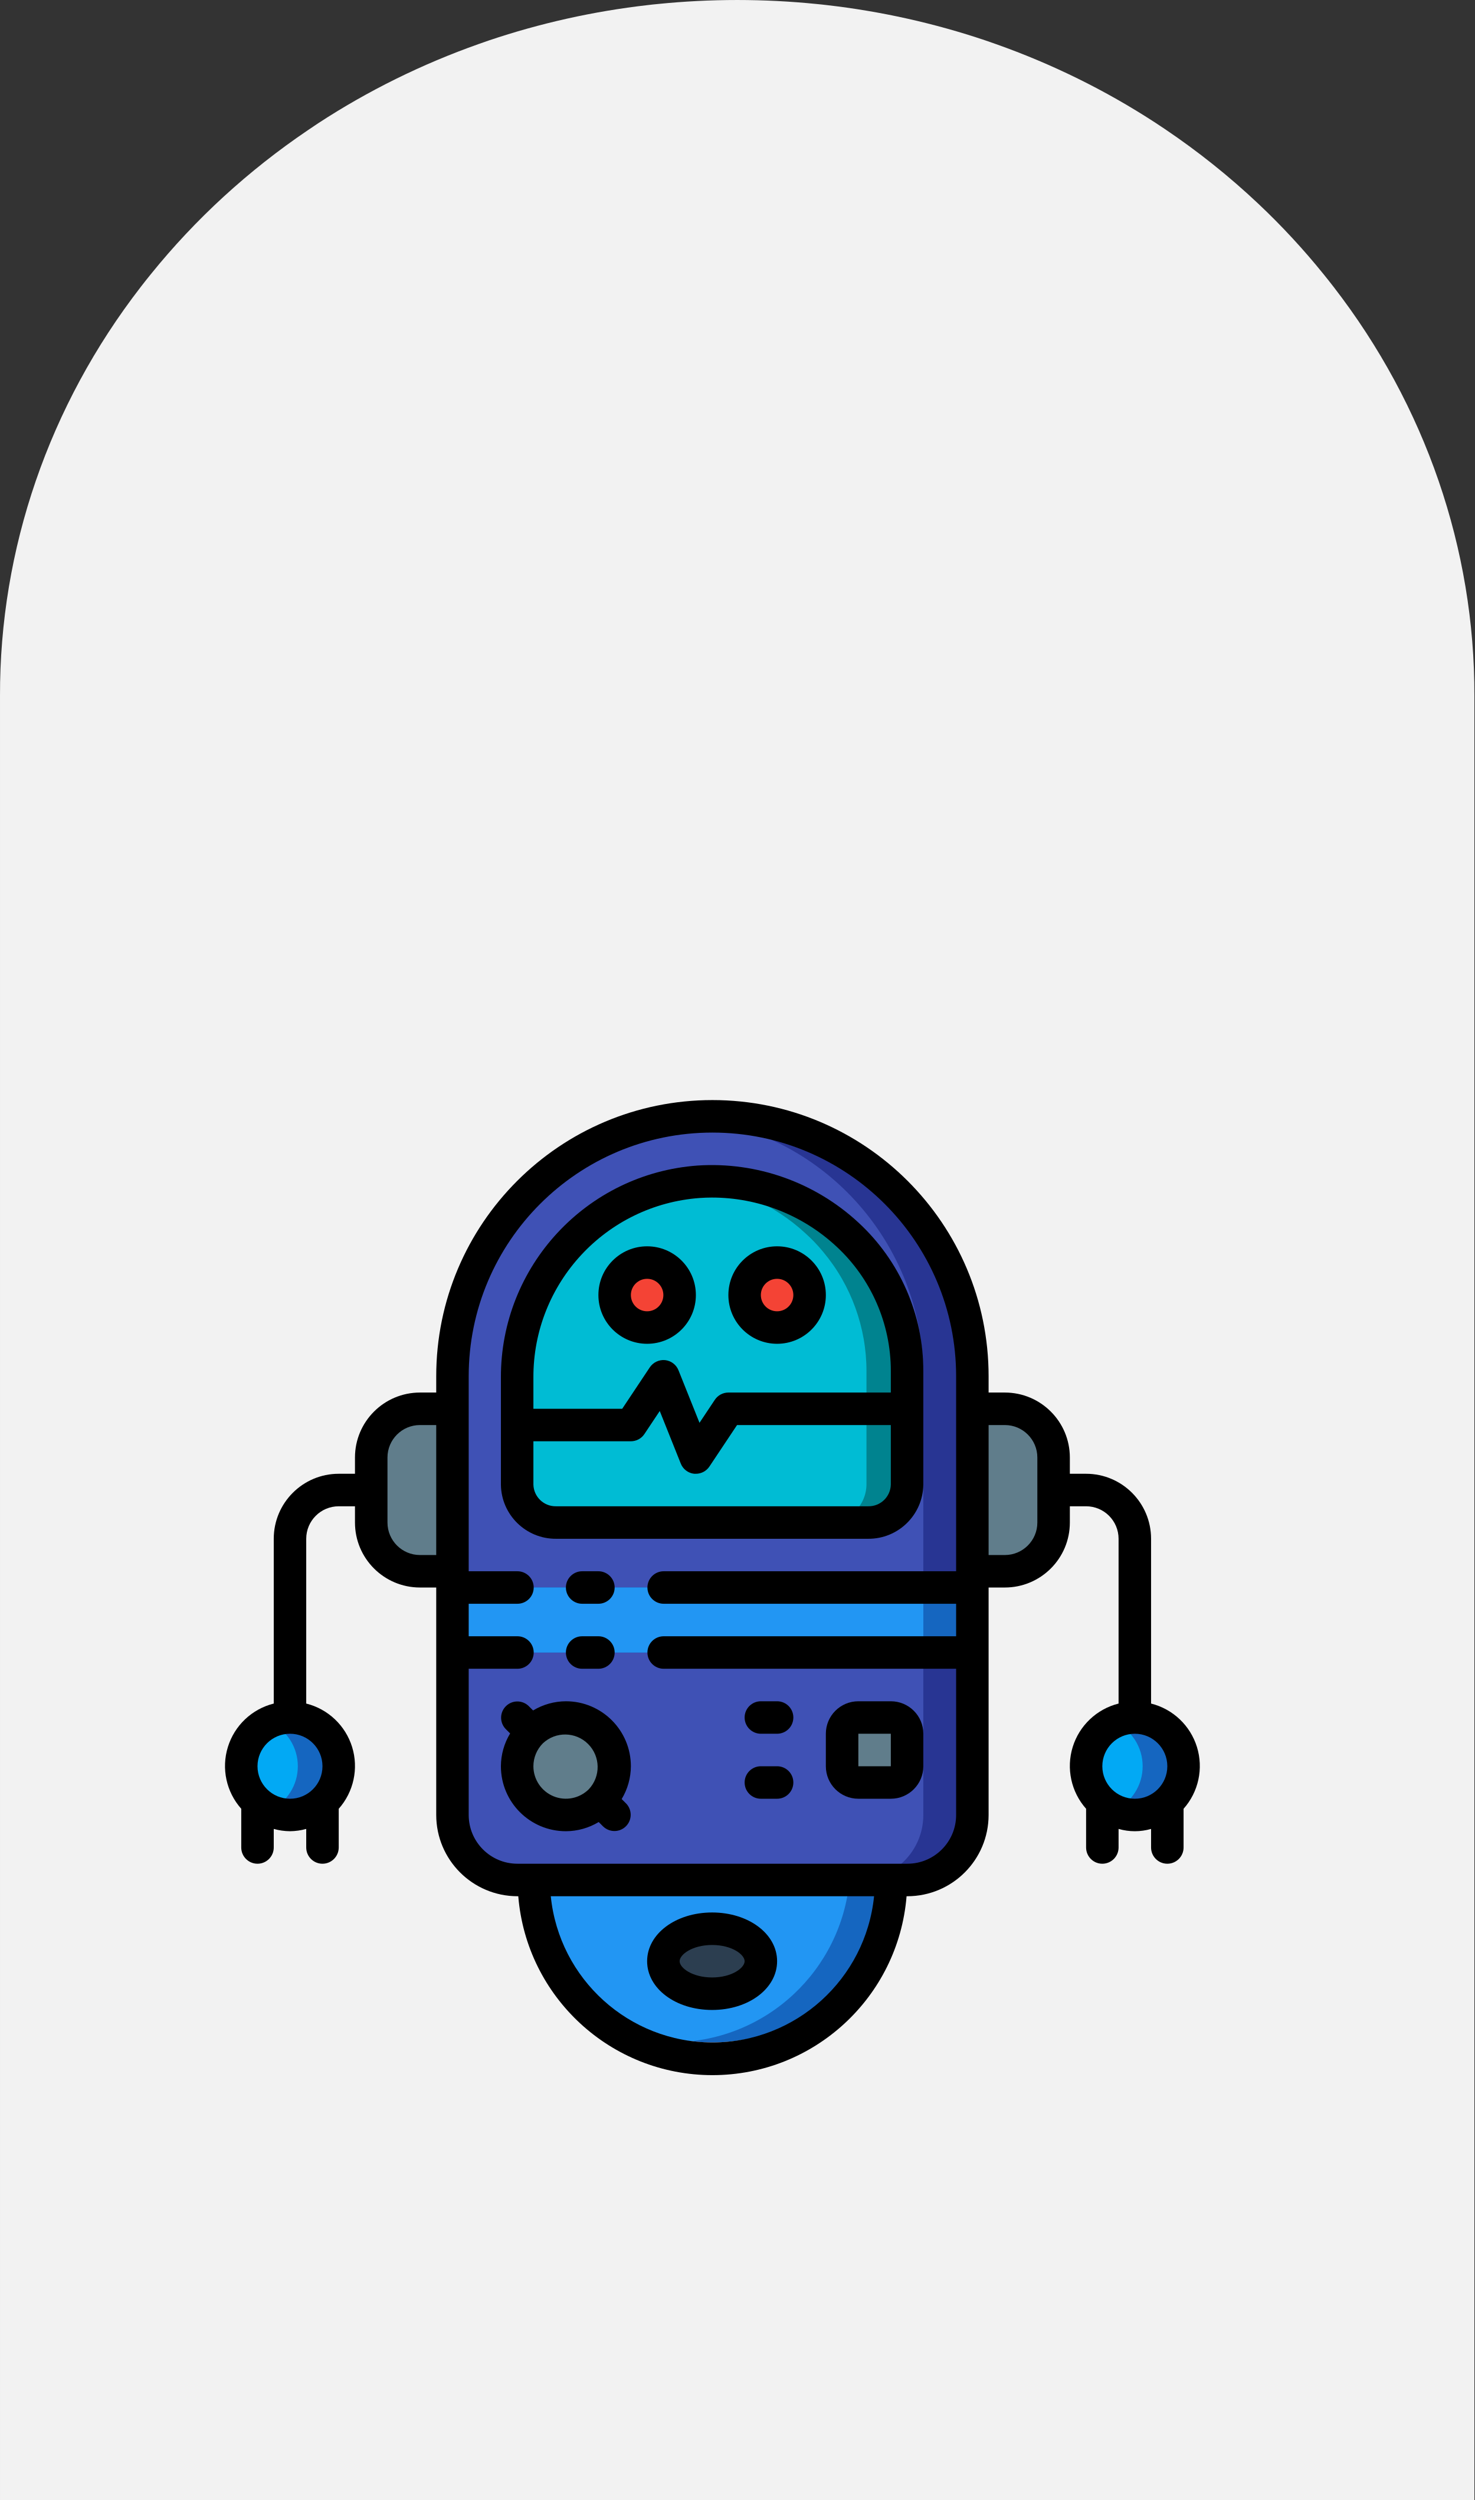 <svg width="59" height="100" viewBox="0 0 59 100" fill="none" xmlns="http://www.w3.org/2000/svg">
<rect x="0" y="0" width="59" height="100" fill="#333333" stroke="none"/>
<g id="door-robo">
<path id="Vector" d="M58.976 100H9.99434e-05V27.841C-0.016 21.959 1.957 16.225 5.632 11.474C5.767 11.3 5.902 11.128 6.041 10.958C7.819 8.757 9.934 6.818 12.317 5.206C12.452 5.114 12.587 5.023 12.724 4.932C14.719 3.629 16.876 2.564 19.147 1.761C19.282 1.712 19.419 1.664 19.556 1.618C21.61 0.926 23.74 0.451 25.905 0.204C26.039 0.187 26.177 0.173 26.314 0.16C28.424 -0.053 30.552 -0.053 32.662 0.16C32.8 0.173 32.937 0.187 33.073 0.204C35.238 0.452 37.366 0.926 39.42 1.618C39.557 1.664 39.694 1.712 39.83 1.761C42.073 2.554 44.205 3.603 46.178 4.885C46.315 4.974 46.452 5.065 46.587 5.156C47.923 6.056 49.178 7.059 50.339 8.155C51.27 9.033 52.137 9.97 52.935 10.958C53.074 11.128 53.209 11.3 53.344 11.474C57.019 16.225 58.992 21.959 58.976 27.841V100Z" fill="#F2F2F2"/>
<g id="robot" clip-path="url(#clip0)">
<g id="robo-body">
<path id="Vector_2" d="M40.182 62.846H38.233V56.348H40.182C41.259 56.348 42.132 57.22 42.132 58.297V60.897C42.132 61.973 41.259 62.846 40.182 62.846Z" fill="#607D8B"/>
<path id="Vector_3" d="M47.331 70.645C47.331 71.722 46.458 72.594 45.382 72.594C45.1 72.595 44.823 72.533 44.569 72.413C43.877 72.097 43.432 71.406 43.432 70.645C43.432 69.884 43.877 69.193 44.569 68.877C44.823 68.757 45.1 68.695 45.382 68.695C46.458 68.695 47.331 69.568 47.331 70.645V70.645Z" fill="#1566C0"/>
<path id="Vector_4" d="M16.787 56.348H18.737V62.846H16.787C15.71 62.846 14.838 61.973 14.838 60.897V58.297C14.838 57.22 15.71 56.348 16.787 56.348Z" fill="#607D8B"/>
<path id="Vector_5" d="M13.537 70.645C13.537 71.722 12.665 72.594 11.588 72.594C11.307 72.595 11.029 72.533 10.776 72.413C10.083 72.097 9.639 71.406 9.639 70.645C9.639 69.884 10.083 69.193 10.776 68.877C11.029 68.757 11.307 68.695 11.588 68.695C12.665 68.695 13.537 69.568 13.537 70.645V70.645Z" fill="#1566C0"/>
<path id="Vector_6" d="M45.706 70.645C45.708 71.406 45.263 72.099 44.569 72.413C43.877 72.097 43.432 71.406 43.432 70.645C43.432 69.884 43.877 69.193 44.569 68.877C45.263 69.191 45.708 69.883 45.706 70.645V70.645Z" fill="#02A9F4"/>
<path id="Vector_7" d="M11.913 70.645C11.915 71.406 11.469 72.099 10.776 72.413C10.083 72.097 9.639 71.406 9.639 70.645C9.639 69.884 10.083 69.193 10.776 68.877C11.469 69.191 11.915 69.883 11.913 70.645Z" fill="#02A9F4"/>
<path id="Vector_8" d="M35.633 74.544C35.634 76.44 34.881 78.259 33.541 79.6C32.2 80.941 30.381 81.694 28.485 81.693C28.213 81.695 27.942 81.678 27.672 81.641C24.061 81.235 21.332 78.179 21.336 74.544H35.633Z" fill="#1566C0"/>
<path id="Vector_9" d="M34.009 74.544C34.013 78.179 31.284 81.235 27.672 81.641C24.061 81.235 21.332 78.179 21.336 74.544H34.009Z" fill="#2296F3"/>
<path id="Vector_10" d="M38.883 55.048V72.594C38.883 74.03 37.719 75.194 36.283 75.194H20.686C19.25 75.194 18.087 74.03 18.087 72.594V55.048C18.084 49.682 22.167 45.196 27.51 44.695C27.834 44.664 28.159 44.648 28.485 44.65C31.244 44.646 33.891 45.741 35.841 47.691C37.792 49.642 38.886 52.289 38.883 55.048V55.048Z" fill="#283593"/>
<path id="Vector_11" d="M36.933 55.048V72.594C36.933 74.03 35.769 75.194 34.334 75.194H20.686C19.25 75.194 18.087 74.03 18.087 72.594V55.048C18.084 49.682 22.167 45.196 27.51 44.695C32.855 45.191 36.941 49.68 36.933 55.048V55.048Z" fill="#3F51B5"/>
<path id="Vector_12" d="M36.283 54.833V59.383C36.278 59.79 36.11 60.179 35.818 60.463C35.525 60.748 35.131 60.904 34.724 60.897H22.246C22.032 60.897 21.82 60.855 21.622 60.773C21.396 60.675 21.196 60.526 21.037 60.338C20.81 60.072 20.685 59.733 20.686 59.383V55.1C20.682 51.097 23.694 47.733 27.672 47.295C27.763 47.282 27.861 47.275 27.952 47.269C30.111 47.116 32.238 47.859 33.833 49.322C34.096 49.556 34.339 49.811 34.561 50.083C35.673 51.416 36.283 53.097 36.283 54.833V54.833Z" fill="#00838F"/>
<path id="Vector_13" d="M34.659 54.833V59.383C34.653 59.79 34.486 60.179 34.193 60.463C33.9 60.748 33.507 60.904 33.099 60.897H22.246C22.032 60.897 21.82 60.855 21.622 60.773C21.396 60.675 21.196 60.526 21.037 60.338C20.81 60.072 20.685 59.733 20.686 59.383V55.1C20.682 51.097 23.694 47.733 27.672 47.295C29.365 47.456 30.959 48.169 32.209 49.322C32.471 49.556 32.714 49.811 32.937 50.083C34.049 51.416 34.658 53.097 34.659 54.833V54.833Z" fill="#00BCD4"/>
<path id="Vector_14" d="M18.087 63.496H38.883V66.096H18.087V63.496Z" fill="#1566C0"/>
<path id="Vector_15" d="M18.087 63.496H36.933V66.096H18.087V63.496Z" fill="#2296F3"/>
<path id="Vector_16" d="M24.586 70.645C24.586 71.722 23.712 72.594 22.636 72.594C21.559 72.594 20.686 71.722 20.686 70.645C20.686 69.568 21.559 68.695 22.636 68.695C23.712 68.695 24.586 69.568 24.586 70.645V70.645Z" fill="#607D8B"/>
<path id="Vector_17" d="M35.633 71.295H34.334C33.975 71.295 33.684 71.004 33.684 70.645V69.345C33.684 68.986 33.975 68.695 34.334 68.695H35.633C35.992 68.695 36.283 68.986 36.283 69.345V70.645C36.283 71.004 35.992 71.295 35.633 71.295V71.295Z" fill="#607D8B"/>
<path id="Vector_18" d="M27.185 51.798C27.185 52.516 26.603 53.098 25.885 53.098C25.168 53.098 24.586 52.516 24.586 51.798C24.586 51.081 25.168 50.499 25.885 50.499C26.603 50.499 27.185 51.081 27.185 51.798Z" fill="#F44335"/>
<path id="Vector_19" d="M32.384 51.798C32.384 52.516 31.802 53.098 31.084 53.098C30.366 53.098 29.785 52.516 29.785 51.798C29.785 51.081 30.366 50.499 31.084 50.499C31.802 50.499 32.384 51.081 32.384 51.798Z" fill="#F44335"/>
<path id="Vector_20" d="M30.434 78.443C30.434 77.725 29.561 77.144 28.485 77.144C27.408 77.144 26.535 77.725 26.535 78.443C26.535 79.161 27.408 79.743 28.485 79.743C29.561 79.743 30.434 79.161 30.434 78.443Z" fill="#2C3E50"/>
<path id="Vector_21" d="M22.246 61.547H34.724C35.931 61.557 36.919 60.588 36.933 59.38V54.832C36.935 52.578 35.994 50.428 34.338 48.9C32.599 47.288 30.274 46.463 27.909 46.618C23.464 46.938 20.025 50.643 20.036 55.098V59.38C20.05 60.588 21.038 61.557 22.246 61.547V61.547ZM34.724 60.247H22.246C21.756 60.258 21.349 59.871 21.336 59.38V57.647H25.235C25.453 57.647 25.655 57.539 25.776 57.358L26.39 56.436L27.231 58.539C27.32 58.765 27.528 58.923 27.77 58.947H27.835C28.052 58.947 28.255 58.839 28.376 58.658L29.482 56.998H35.633V59.38C35.621 59.871 35.214 60.258 34.724 60.247ZM27.993 47.916C28.153 47.905 28.312 47.899 28.471 47.899C30.317 47.896 32.096 48.593 33.449 49.849C34.841 51.132 35.633 52.938 35.633 54.832V55.698H29.134C28.917 55.698 28.715 55.806 28.594 55.987L27.98 56.909L27.139 54.806C27.049 54.582 26.843 54.426 26.603 54.401C26.363 54.378 26.13 54.488 25.994 54.687L24.888 56.348H21.336V55.098C21.323 51.327 24.232 48.189 27.993 47.916Z" fill="black"/>
<path id="Vector_22" d="M23.286 64.146H23.936C24.294 64.146 24.586 63.855 24.586 63.496C24.586 63.138 24.294 62.846 23.936 62.846H23.286C22.927 62.846 22.636 63.138 22.636 63.496C22.636 63.855 22.927 64.146 23.286 64.146Z" fill="black"/>
<path id="Vector_23" d="M23.286 66.746H23.936C24.294 66.746 24.586 66.455 24.586 66.096C24.586 65.737 24.294 65.446 23.936 65.446H23.286C22.927 65.446 22.636 65.737 22.636 66.096C22.636 66.455 22.927 66.746 23.286 66.746Z" fill="black"/>
<path id="Vector_24" d="M22.636 68.046C22.173 68.048 21.72 68.175 21.324 68.414L21.146 68.236C20.891 67.99 20.485 67.993 20.235 68.244C19.984 68.494 19.98 68.9 20.227 69.155L20.405 69.333C20.166 69.729 20.038 70.182 20.036 70.645C20.036 72.081 21.2 73.244 22.636 73.244C23.099 73.242 23.552 73.115 23.948 72.876L24.126 73.054C24.381 73.3 24.786 73.297 25.037 73.046C25.288 72.796 25.291 72.39 25.045 72.135L24.867 71.957C25.106 71.561 25.233 71.108 25.235 70.645C25.235 69.209 24.072 68.046 22.636 68.046V68.046ZM21.336 70.645C21.336 70.301 21.473 69.971 21.716 69.727C22.228 69.247 23.029 69.26 23.525 69.756C24.021 70.252 24.034 71.053 23.553 71.564C23.181 71.935 22.623 72.046 22.138 71.845C21.653 71.643 21.336 71.17 21.336 70.645V70.645Z" fill="black"/>
<path id="Vector_25" d="M34.334 71.945H35.633C36.351 71.945 36.933 71.363 36.933 70.645V69.345C36.933 68.627 36.351 68.046 35.633 68.046H34.334C33.616 68.046 33.034 68.627 33.034 69.345V70.645C33.034 71.363 33.616 71.945 34.334 71.945V71.945ZM34.334 69.345H35.633V70.645H34.334V69.345Z" fill="black"/>
<path id="Vector_26" d="M30.434 69.345H31.084C31.443 69.345 31.734 69.054 31.734 68.695C31.734 68.336 31.443 68.046 31.084 68.046H30.434C30.076 68.046 29.785 68.336 29.785 68.695C29.785 69.054 30.076 69.345 30.434 69.345V69.345Z" fill="black"/>
<path id="Vector_27" d="M30.434 71.945H31.084C31.443 71.945 31.734 71.654 31.734 71.295C31.734 70.936 31.443 70.645 31.084 70.645H30.434C30.076 70.645 29.785 70.936 29.785 71.295C29.785 71.654 30.076 71.945 30.434 71.945V71.945Z" fill="black"/>
<path id="Vector_28" d="M25.885 53.748C26.962 53.748 27.835 52.875 27.835 51.798C27.835 50.722 26.962 49.849 25.885 49.849C24.808 49.849 23.936 50.722 23.936 51.798C23.936 52.875 24.808 53.748 25.885 53.748ZM25.885 51.149C26.244 51.149 26.535 51.44 26.535 51.798C26.535 52.157 26.244 52.448 25.885 52.448C25.526 52.448 25.235 52.157 25.235 51.798C25.235 51.44 25.526 51.149 25.885 51.149Z" fill="black"/>
<path id="Vector_29" d="M31.084 53.748C32.161 53.748 33.034 52.875 33.034 51.798C33.034 50.722 32.161 49.849 31.084 49.849C30.007 49.849 29.135 50.722 29.135 51.798C29.135 52.875 30.007 53.748 31.084 53.748V53.748ZM31.084 51.149C31.443 51.149 31.734 51.44 31.734 51.798C31.734 52.157 31.443 52.448 31.084 52.448C30.725 52.448 30.434 52.157 30.434 51.798C30.434 51.44 30.725 51.149 31.084 51.149V51.149Z" fill="black"/>
<path id="Vector_30" d="M28.485 80.393C29.942 80.393 31.084 79.537 31.084 78.443C31.084 77.35 29.942 76.494 28.485 76.494C27.027 76.494 25.885 77.35 25.885 78.443C25.885 79.537 27.027 80.393 28.485 80.393ZM28.485 77.794C29.278 77.794 29.785 78.178 29.785 78.443C29.785 78.709 29.278 79.093 28.485 79.093C27.691 79.093 27.185 78.709 27.185 78.443C27.185 78.178 27.691 77.794 28.485 77.794Z" fill="black"/>
<path id="Vector_31" d="M9.65 73.894C9.65 74.253 9.941 74.544 10.3 74.544C10.659 74.544 10.95 74.253 10.95 73.894V73.152C11.161 73.211 11.38 73.242 11.6 73.244C11.819 73.242 12.038 73.211 12.249 73.152V73.894C12.249 74.253 12.54 74.544 12.899 74.544C13.258 74.544 13.549 74.253 13.549 73.894V72.346C14.147 71.673 14.35 70.736 14.085 69.876C13.819 69.016 13.123 68.356 12.249 68.138V61.547C12.249 60.829 12.831 60.247 13.549 60.247H14.199V60.897C14.199 62.333 15.363 63.496 16.799 63.496H17.449V72.594C17.451 74.388 18.904 75.842 20.698 75.844H20.731C21.062 79.887 24.44 83 28.497 83C32.554 83 35.932 79.887 36.263 75.844H36.295C38.089 75.842 39.542 74.388 39.544 72.594V63.496H40.194C41.63 63.496 42.794 62.333 42.794 60.897V60.247H43.444C44.161 60.247 44.743 60.829 44.743 61.547V68.138C43.87 68.356 43.174 69.016 42.908 69.876C42.643 70.736 42.846 71.673 43.444 72.346V73.894C43.444 74.253 43.734 74.544 44.093 74.544C44.452 74.544 44.743 74.253 44.743 73.894V73.152C45.168 73.275 45.618 73.275 46.043 73.152V73.894C46.043 74.253 46.334 74.544 46.693 74.544C47.052 74.544 47.343 74.253 47.343 73.894V72.346C47.941 71.673 48.144 70.736 47.878 69.876C47.612 69.016 46.916 68.356 46.043 68.138V61.547C46.043 60.111 44.879 58.947 43.444 58.947H42.794V58.297C42.794 56.862 41.63 55.698 40.194 55.698H39.544V55.048C39.544 48.946 34.598 44 28.497 44C22.395 44 17.449 48.946 17.449 55.048V55.698H16.799C15.363 55.698 14.199 56.862 14.199 58.297V58.947H13.549C12.114 58.947 10.95 60.111 10.95 61.547V68.138C10.076 68.356 9.38 69.016 9.115 69.876C8.849 70.736 9.052 71.673 9.65 72.346V73.894ZM46.693 70.645C46.693 71.363 46.111 71.945 45.393 71.945C44.675 71.945 44.093 71.363 44.093 70.645C44.093 69.927 44.675 69.345 45.393 69.345C46.111 69.345 46.693 69.927 46.693 70.645ZM28.497 81.693C25.161 81.689 22.368 79.163 22.031 75.844H34.963C34.626 79.163 31.832 81.689 28.497 81.693ZM40.194 56.998C40.912 56.998 41.494 57.58 41.494 58.297V60.897C41.494 61.615 40.912 62.197 40.194 62.197H39.544V56.998H40.194ZM18.748 55.048C18.748 49.664 23.113 45.3 28.497 45.3C33.88 45.3 38.245 49.664 38.245 55.048V62.846H26.547C26.188 62.846 25.897 63.138 25.897 63.496C25.897 63.855 26.188 64.146 26.547 64.146H38.245V65.446H26.547C26.188 65.446 25.897 65.737 25.897 66.096C25.897 66.455 26.188 66.746 26.547 66.746H38.245V72.594C38.245 73.671 37.372 74.544 36.295 74.544H20.698C19.621 74.544 18.748 73.671 18.748 72.594V66.746H20.698C21.057 66.746 21.348 66.455 21.348 66.096C21.348 65.737 21.057 65.446 20.698 65.446H18.748V64.146H20.698C21.057 64.146 21.348 63.855 21.348 63.496C21.348 63.138 21.057 62.846 20.698 62.846H18.748V55.048ZM15.499 58.297C15.499 57.58 16.081 56.998 16.799 56.998H17.449V62.197H16.799C16.081 62.197 15.499 61.615 15.499 60.897V58.297ZM11.6 69.345C12.318 69.345 12.899 69.927 12.899 70.645C12.899 71.363 12.318 71.945 11.6 71.945C10.882 71.945 10.3 71.363 10.3 70.645C10.3 69.927 10.882 69.345 11.6 69.345V69.345Z" fill="black"/>
</g>
</g>
</g>
<defs>
<clipPath id="clip0">
<rect width="39" height="39" fill="white" transform="translate(9 44)"/>
</clipPath>
</defs>
</svg>
